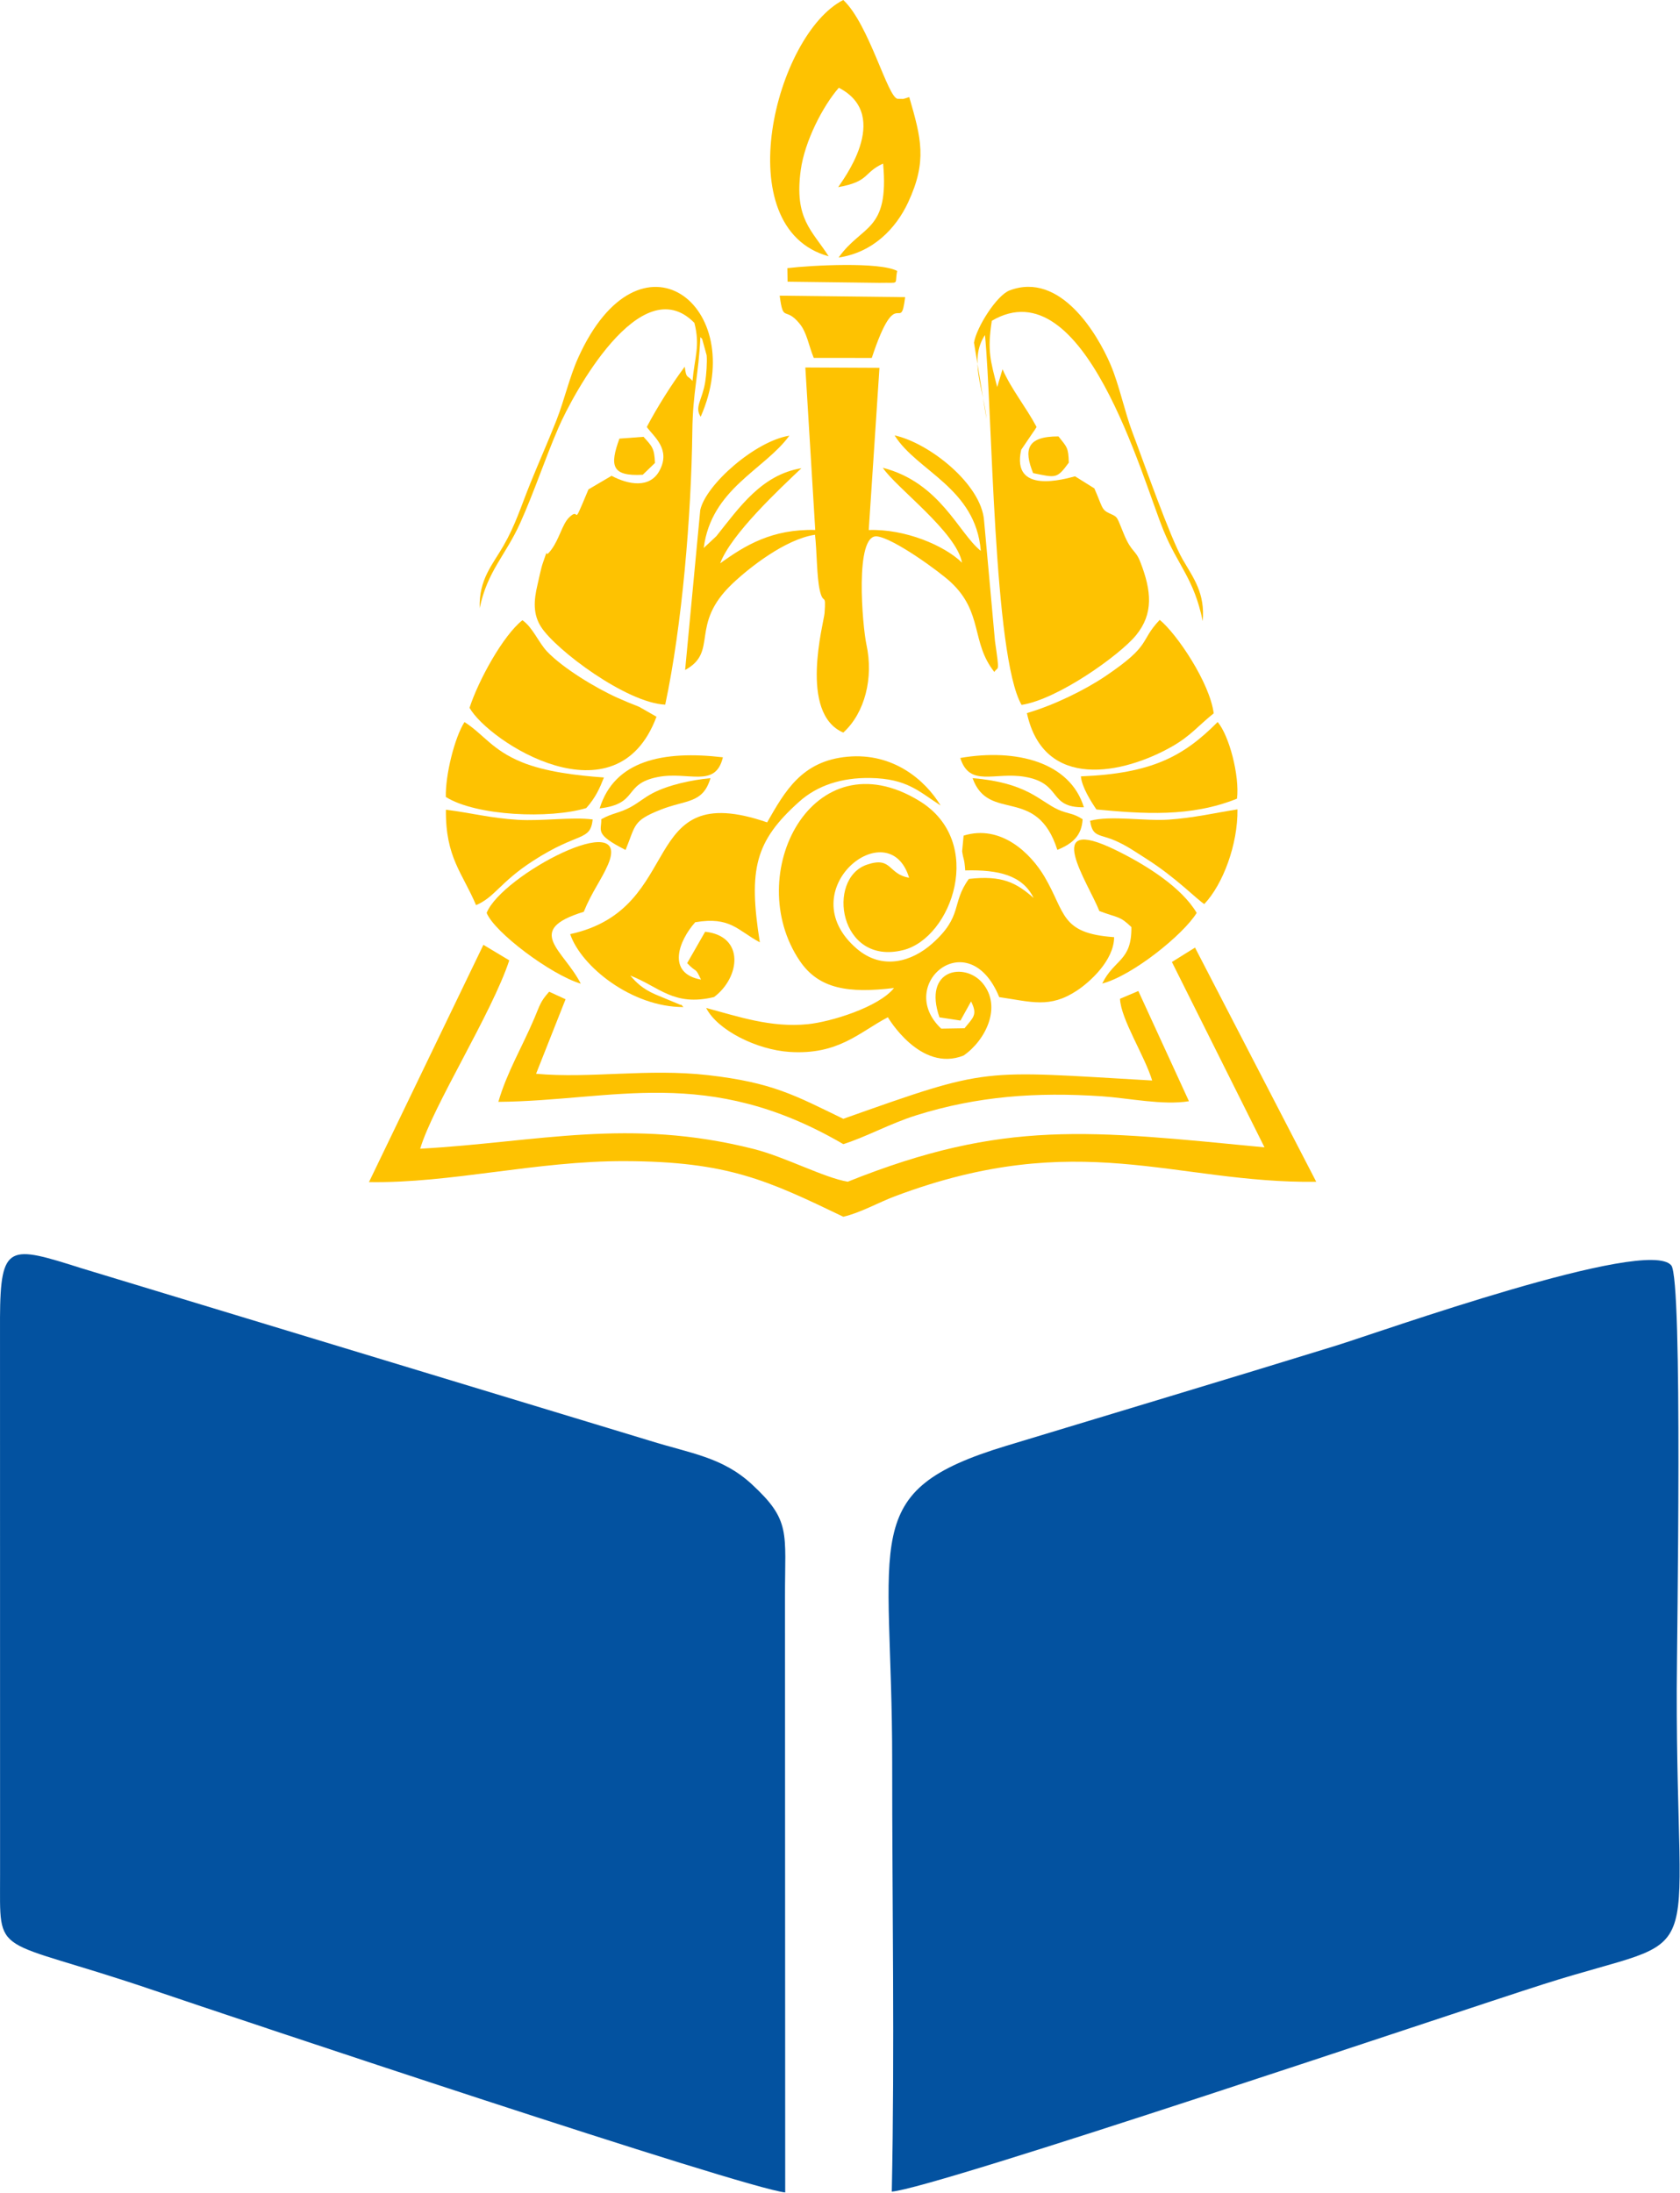 <svg width="498" height="650" viewBox="0 0 498 650" fill="none" xmlns="http://www.w3.org/2000/svg">
<path fill-rule="evenodd" clip-rule="evenodd" d="M264.352 649.582C277.828 648.395 430.665 596.657 457.665 588.058C507.596 572.157 496.871 587.542 497.039 500.573C497.067 485.95 498.884 379.379 495.426 375.07C488.487 366.42 408.656 394.94 395.975 398.856C363.234 408.968 331.116 418.561 298.202 428.558C253.971 441.992 264.506 455.218 264.47 522.152C264.448 564.433 265.239 607.387 264.352 649.582Z" fill="#0352A0"/>
<path fill-rule="evenodd" clip-rule="evenodd" d="M0.003 390.719L0.02 555.502C0.072 581.041 -2.702 573.508 45.482 589.886C69.571 598.074 220.131 648.458 232.757 649.829L232.693 473.111C232.673 454.131 234.525 450.688 222.859 439.923C214.101 431.842 204.702 430.795 192.595 427.007L24.086 375.878C2.825 369.153 0.099 368.369 0 390.718L0.003 390.719Z" fill="#0352A0"/>
<path fill-rule="evenodd" clip-rule="evenodd" d="M265.017 292.839C260.426 298.561 246.193 302.89 239.402 303.568C228.505 304.655 218.807 301.291 209.323 298.745C212.663 305.359 224.363 311.161 234.072 311.785C248.584 312.718 254.728 305.925 263.189 301.509C263.207 301.529 272.791 317.989 285.646 312.848C292.125 308.368 297.135 298.402 291.249 291.374C285.98 285.083 273.495 287.17 278.482 301.537L284.711 302.481L287.849 296.824C289.867 300.788 288.499 301.562 285.91 304.772L279.007 304.887C265.185 291.833 287.129 273.347 296.203 295.542C305.71 296.907 311.155 298.952 319.245 293.595C323.036 291.088 330.214 284.688 330.261 277.766C314.214 276.649 315.951 270.55 309.605 259.819C305.601 253.05 296.8 244.237 285.644 247.67L285.203 252.305C285.63 255.184 285.827 254.075 286.122 257.989C296.055 257.727 303.125 259.449 306.385 266.142C301.298 261.671 297.118 259.373 287.196 260.505C281.894 267.79 285.566 271.486 276.298 279.7C270.424 284.904 261.62 287.781 253.929 281.149C233.91 263.887 263.477 240.353 269.485 260.153C263.137 259.099 264.492 253.729 256.981 256.282C244.832 260.412 248.748 286.377 267.746 281.598C282.138 277.978 292.292 249.518 272.566 237.417C240.839 217.956 219.842 259.337 237.074 284.795C242.762 293.199 251.61 294.446 265.015 292.839H265.017Z" fill="#FEC201"/>
<path fill-rule="evenodd" clip-rule="evenodd" d="M124.559 340.477C128.258 327.923 145.783 300.371 150.964 284.639L143.291 280.041L109.375 350.365C133.745 350.759 158.951 344.062 185.247 344.149C215.739 344.25 227.498 349.837 249.979 360.633C254.96 359.505 260.436 356.393 265.251 354.58C319.86 334.025 348.201 350.803 390.174 350.277L354.239 280.86L347.383 285.127L374.833 340.059C323.143 335.101 297.727 331.63 251.3 350.251C244.239 349.068 232.741 342.907 223.452 340.558C186.393 331.185 159.621 338.508 124.559 340.475V340.477Z" fill="#FEC201"/>
<path fill-rule="evenodd" clip-rule="evenodd" d="M241.66 157.078C228.889 156.762 220.905 161.603 213.477 166.975C216.731 158.276 231.168 144.858 237.562 138.777C225.789 140.697 219.128 150.413 212.354 158.91L208.602 162.422C210.862 144.79 226.575 139.3 233.988 129.134C223.918 130.719 209.271 143.572 207.575 151.164L203.089 198.587C213.153 193.084 204.161 185.279 217.129 172.975C222.029 168.325 232.759 159.813 241.594 158.498C242.152 163.177 242.088 170.963 243.002 174.953C244.077 179.654 244.88 175.29 244.423 181.72C244.227 184.495 236.659 211.424 249.979 217.133C256.412 211.261 258.982 200.884 256.834 191.037C255.677 185.728 253.233 158.151 260.01 158.983C264.995 159.594 278.554 169.479 281.886 172.597C291.493 181.595 287.786 190.409 294.758 199.177C295.872 197.264 296.403 200.141 294.938 189.999L291.704 154.275C290.873 143.46 275.44 131.299 265.187 129.045C271.769 139.674 289.214 144.558 290.737 163.273C284.189 158.097 278.755 143.058 261.692 138.643C265.531 144.486 283.492 157.644 285.172 166.775C279.898 161.631 268.224 156.712 257.521 157.097L260.696 109.026L238.725 108.922L241.66 157.078Z" fill="#FEC201"/>
<path fill-rule="evenodd" clip-rule="evenodd" d="M142.197 180.252C144.473 169.239 149.864 164.644 154.199 155.023C158.395 145.713 161.54 136 165.553 126.741C169.808 116.923 189.938 79.488 205.83 95.693C207.6 102.492 205.909 105.857 205.276 112.895C203.693 111.022 203.465 112.436 202.978 108.692C199.225 113.661 194.677 120.907 191.729 126.552C193.748 129.404 198.91 133.083 195.525 139.447C192.647 144.857 186.267 143.664 181.283 141.028L174.439 145.049C169.078 157.884 172.414 149.663 168.653 153.416C166.668 155.397 165.801 159.733 163.441 162.907C160.616 166.703 163.282 160.262 160.921 166.858C160.361 168.422 159.734 171.626 159.362 173.168C158.176 178.083 158 182.098 160.39 185.818C164.804 192.687 185.766 208.362 197.191 208.85C202.179 185.499 204.924 152.806 205.226 127.874C205.37 115.911 207.102 111.252 207.606 99.92C207.804 100.212 208.161 100.249 208.224 100.78L209.476 105.326C209.649 107.369 209.376 111.156 209.044 113.211C208.163 118.657 205.79 120.61 207.701 123.523C222.17 90.695 189.69 65.337 171.359 106.109C168.786 111.835 167.329 118.485 164.921 124.625C162.308 131.287 159.913 136.547 157.174 143.326C154.356 150.308 152.824 155.539 149.222 161.801C146.035 167.345 141.898 171.737 142.196 180.253L142.197 180.252Z" fill="#FEC201"/>
<path fill-rule="evenodd" clip-rule="evenodd" d="M292.424 124.216C291.642 115.36 287.073 106.74 291.972 99.304C294.143 121.263 294.465 194.507 302.82 208.922C313.611 207.295 332.047 194.061 336.77 188.265C341.977 181.878 341.346 175.125 338.049 166.634C336.542 162.751 335.484 163.907 333.169 158.347C330.943 153.001 331.51 153.354 328.909 152.175C326.436 151.056 326.835 150.267 324.394 144.753L318.673 141.178C315.807 141.907 299.681 146.743 302.712 133.312L306.085 128.352C306.261 128.124 306.549 127.674 306.692 127.482C306.838 127.285 307.085 126.864 307.273 126.551C304.053 120.51 299.908 115.576 297.175 109.437L295.596 114.732C293.659 106.958 292.595 104.191 294.002 95.081C321.405 78.935 338.507 141.653 344.905 157.245C349.2 167.71 353.956 171.523 356.522 184.1C357.226 175.829 353.884 171.491 350.61 165.868C346.894 159.487 338.979 136.798 335.636 128.007C333.468 122.304 331.732 113.992 329.207 108.087C325.283 98.91 314.288 80.422 299.293 86.067C295.43 87.522 289.443 97.039 288.719 101.565L292.427 124.214L292.424 124.216Z" fill="#FEC201"/>
<path fill-rule="evenodd" clip-rule="evenodd" d="M227.404 243.748C188.597 230.395 203.673 269.305 169.022 276.871C172.212 286.386 187.254 298.533 202.605 298.487C202.325 298.278 201.918 297.583 201.767 297.854L194.103 294.669C190.425 293.011 188.692 291.298 186.835 289.151C195.452 292.471 199.649 298.409 211.665 295.52C219.425 289.708 220.85 277.443 209.023 276.161L203.693 285.472C206.765 288.685 205.954 286.417 207.796 290.347C197.531 288.483 201.175 278.846 206.082 273.345C216.52 271.599 218.533 275.7 225.238 279.302C221.794 257.596 223.843 249.321 236.869 237.644C242.313 232.762 249.486 230.464 257.929 230.591C268.958 230.753 272.517 234.717 278.825 238.743C274.218 231.143 264.75 223.055 251.248 224.284C237.67 225.521 232.705 234.487 227.401 243.748H227.404Z" fill="#FEC201"/>
<path fill-rule="evenodd" clip-rule="evenodd" d="M167.647 296.171L162.787 293.938C160.151 296.888 160.111 297.759 158.382 301.839C154.794 310.301 150.22 317.906 147.729 326.581C181.803 326.3 209.622 315.543 249.979 339.119C256.982 336.878 263.898 332.989 271.558 330.584C289.696 324.889 307.256 323.623 326.621 324.931C334.56 325.467 344.686 327.658 352.438 326.397L337.437 293.728L332.004 296.029C332.219 302.027 339.287 312.858 341.534 320.256C290.041 317.315 293.821 316.075 249.98 331.61C235.615 324.642 228.945 320.843 209.89 318.668C191.953 316.619 175.05 319.725 158.908 318.258L167.65 296.172L167.647 296.171Z" fill="#FEC201"/>
<path fill-rule="evenodd" clip-rule="evenodd" d="M245.634 75.957C240.713 68.252 235.382 64.897 237.366 50.4C238.532 41.883 243.911 31.426 248.655 26.01C264.865 34.413 249.097 54.303 248.459 55.475C257.915 53.783 255.874 51.15 261.779 48.486C263.646 68.78 255.488 66.548 248.589 76.335C258.744 74.849 265.6 67.738 269.225 59.923C274.886 47.722 273.075 41.006 269.529 28.775C269.109 28.91 267.899 29.313 267.685 29.321L266.128 29.29C263.16 29.141 257.709 7.28 249.977 0C229.91 10.153 215.357 67.657 245.634 75.958V75.957Z" fill="#FEC201"/>
<path fill-rule="evenodd" clip-rule="evenodd" d="M304.403 211.361C309.413 234.448 332.958 229.461 347.36 221.295C352.926 218.138 355.312 214.985 359.777 211.429C358.614 202.346 348.87 187.896 343.774 183.725C337.608 190.226 341.664 190.966 327.739 200.371C321.55 204.551 312.455 208.996 304.403 211.361Z" fill="#FEC201"/>
<path fill-rule="evenodd" clip-rule="evenodd" d="M139.187 209.791C144.893 219.879 182.706 244.342 194.601 212.434L189.494 209.515C187.121 208.582 184.775 207.609 182.954 206.786C176.451 203.851 166.937 198.069 162.227 193.167C159.665 190.501 157.924 185.939 154.862 183.83C149.142 188.325 141.803 201.673 139.187 209.79V209.791Z" fill="#FEC201"/>
<path fill-rule="evenodd" clip-rule="evenodd" d="M144.255 270.571C146.532 276.317 163.319 288.915 172.154 291.556C167.113 281.567 155.138 275.733 173.044 270.248C175.44 264.34 178.354 260.658 180.249 256.218C187.565 239.083 148.773 259.331 144.255 270.571Z" fill="#FEC201"/>
<path fill-rule="evenodd" clip-rule="evenodd" d="M132.155 236.218C141.205 241.876 163.002 242.761 173.782 239.51C176.599 236.365 177.823 233.498 179.022 230.441C170.927 229.869 161.613 228.746 154.655 225.897C145.832 222.282 143.37 217.638 137.686 214.013C134.721 218.654 132.002 229.772 132.154 236.219L132.155 236.218Z" fill="#FEC201"/>
<path fill-rule="evenodd" clip-rule="evenodd" d="M325.886 270.034C331.512 272.149 331.856 271.389 335.38 274.782C335.492 284.941 330.326 284.187 326.728 291.513C335.615 289.24 350.793 277.007 354.73 270.571C350.284 263.045 339.858 256.405 330.677 251.93C308.462 241.105 322.521 261.552 325.886 270.034Z" fill="#FEC201"/>
<path fill-rule="evenodd" clip-rule="evenodd" d="M320.408 230.112C320.68 233.276 323.453 237.642 325.011 239.922C338.693 241.202 352.92 242.283 366.682 236.718C367.487 229.992 364.393 218.036 360.945 214.001C350.883 224.155 341.444 229.271 320.407 230.11L320.408 230.112Z" fill="#FEC201"/>
<path fill-rule="evenodd" clip-rule="evenodd" d="M141.114 268.277C146.73 265.89 148.157 261.536 157.964 255.179C171.571 246.357 174.945 249.494 175.693 242.884C169.634 242.073 160.685 243.424 153.539 242.987C145.236 242.48 139.616 240.913 132.181 239.998C132.036 254.147 137.056 258.655 141.114 268.276V268.277Z" fill="#FEC201"/>
<path fill-rule="evenodd" clip-rule="evenodd" d="M323.149 243.266C323.819 248.275 325.965 247.111 330.731 249.233C334.149 250.755 336.475 252.42 339.918 254.611C348.646 260.166 354.834 266.627 356.985 267.954C362.508 262.136 366.955 250.285 366.821 239.896C359.799 240.992 353.887 242.416 346.447 242.93C339.347 243.419 329.268 241.63 323.149 243.266Z" fill="#FEC201"/>
<path fill-rule="evenodd" clip-rule="evenodd" d="M241.216 106.074L258.418 106.093C265.942 83.33 266.899 99.556 268.309 88.073L231.12 87.633C232.2 95.884 232.673 90.621 237.014 95.921C239.218 98.61 239.687 102.345 241.216 106.074Z" fill="#FEC201"/>
<path fill-rule="evenodd" clip-rule="evenodd" d="M313.429 251.898C318.008 250.021 320.635 247.663 320.921 242.823C318.072 240.936 316.474 241.257 313.603 239.939C308.136 237.43 304.479 231.982 288.295 230.637C293.079 243.963 307.296 232.658 313.429 251.898Z" fill="#FEC201"/>
<path fill-rule="evenodd" clip-rule="evenodd" d="M177.755 239.611C189.496 238.204 184.545 232.401 194.906 230.321C204.031 228.49 212.068 233.773 214.289 224.46C196.504 222.372 182.115 225.421 177.755 239.611Z" fill="#FEC201"/>
<path fill-rule="evenodd" clip-rule="evenodd" d="M178.231 242.824C178.379 246.257 176.033 247.15 185.439 251.927C188.476 244.477 187.536 243.292 195.776 240.01C203.38 236.981 208.336 238.267 210.602 230.644C204.992 231.165 198.121 232.65 193.423 235.114C190.949 236.41 189.32 237.913 186.927 239.215C183.505 241.08 181.491 240.954 178.231 242.824Z" fill="#FEC201"/>
<path fill-rule="evenodd" clip-rule="evenodd" d="M321.293 239.266C317.195 225.873 301.228 221.78 284.656 224.658C287.418 233.468 294.821 228.717 303.781 230.244C314.991 232.152 310.552 239.436 321.291 239.267L321.293 239.266Z" fill="#FEC201"/>
<path fill-rule="evenodd" clip-rule="evenodd" d="M233.456 83.488L260.673 83.834C267.002 83.68 265.097 84.632 265.942 80.308C260.764 77.562 240.741 78.605 233.397 79.478L233.456 83.488Z" fill="#FEC201"/>
<path fill-rule="evenodd" clip-rule="evenodd" d="M306.246 140.229C312.986 141.596 313.258 142.011 316.823 137.124C316.697 132.665 316.351 132.614 313.765 129.351C304.326 129.317 303.44 133.293 306.246 140.229Z" fill="#FEC201"/>
<path fill-rule="evenodd" clip-rule="evenodd" d="M183.616 130.002C180.712 137.978 181.229 141.241 190.53 140.717L194.147 137.221C193.993 132.719 193.192 132.196 190.754 129.47L183.617 130.001L183.616 130.002Z" fill="#FEC201"/>
</svg>
